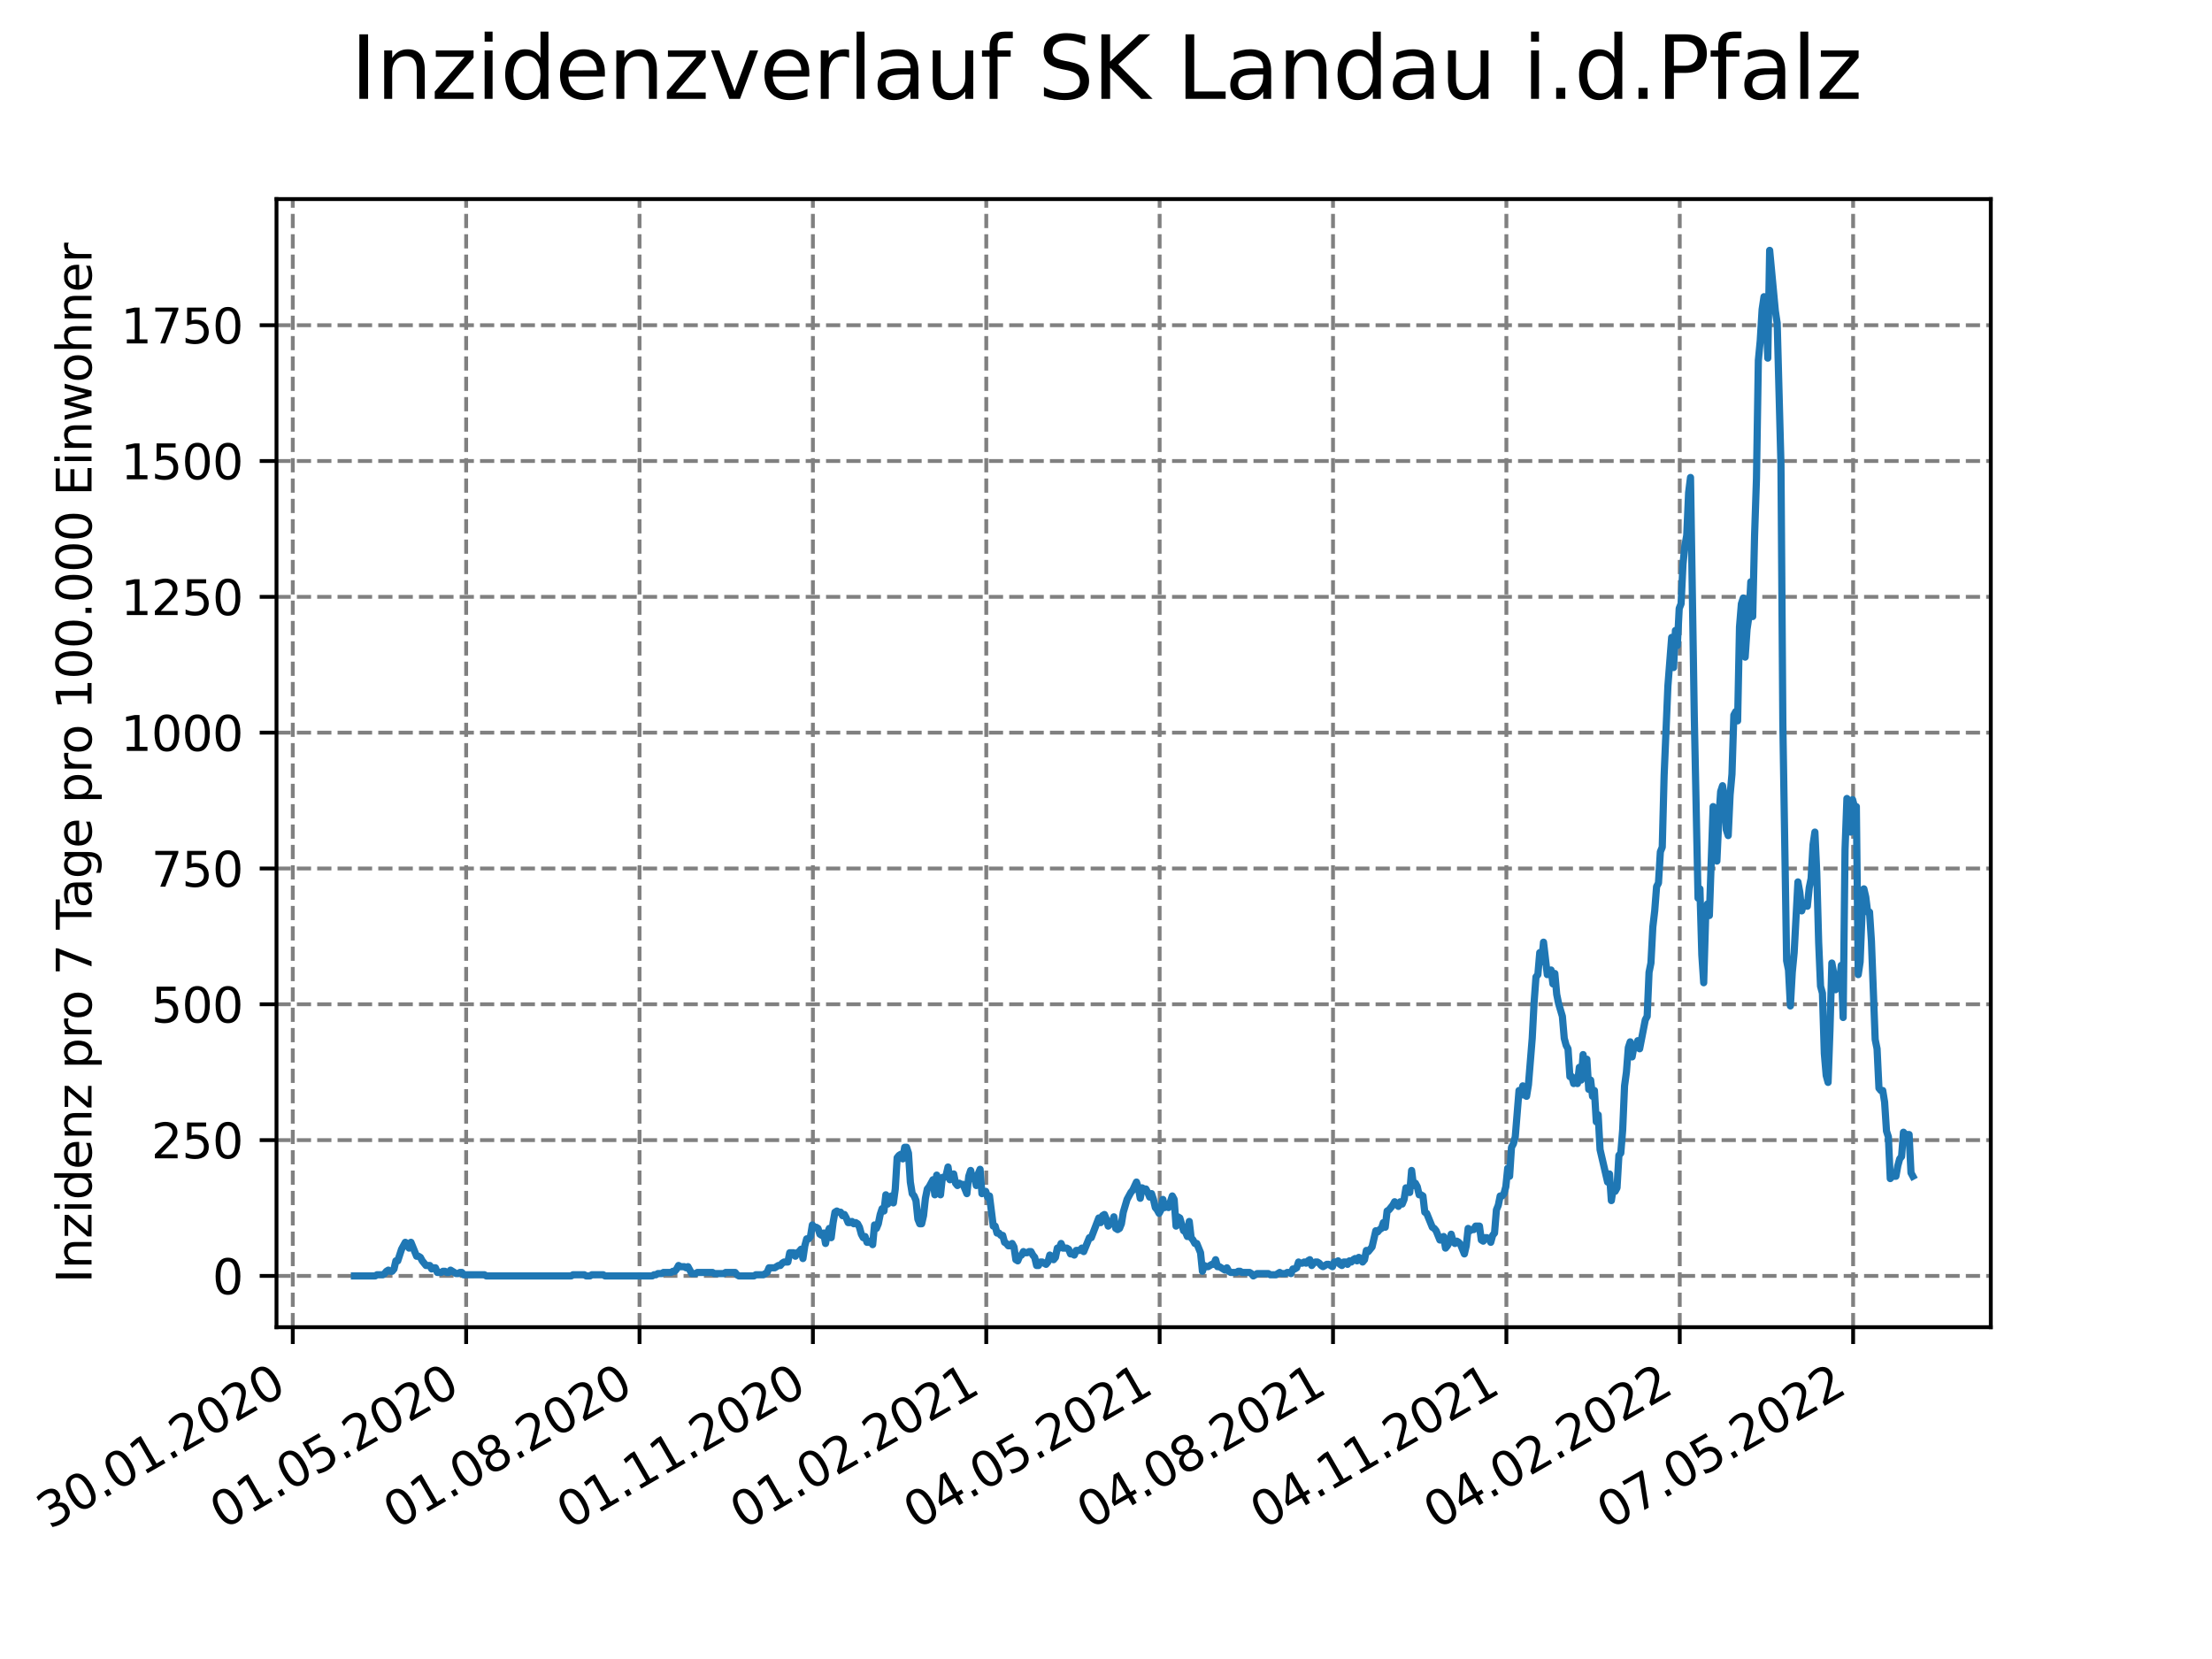<?xml version="1.0" encoding="utf-8" standalone="no"?>
<!DOCTYPE svg PUBLIC "-//W3C//DTD SVG 1.1//EN"
  "http://www.w3.org/Graphics/SVG/1.1/DTD/svg11.dtd">
<svg xmlns:xlink="http://www.w3.org/1999/xlink" width="460.8pt" height="345.6pt" viewBox="0 0 460.8 345.6" xmlns="http://www.w3.org/2000/svg" version="1.1">
 <defs>
  <style type="text/css">*{stroke-linejoin: round; stroke-linecap: butt}</style>
 </defs>
 <g id="figure_1">
  <g id="patch_1">
   <path d="M 0 345.6 
L 460.8 345.6 
L 460.8 0 
L 0 0 
z
" style="fill: #ffffff"/>
  </g>
  <g id="axes_1">
   <g id="patch_2">
    <path d="M 57.6 276.48 
L 414.72 276.48 
L 414.72 41.472 
L 57.6 41.472 
z
" style="fill: #ffffff"/>
   </g>
   <g id="matplotlib.axis_1">
    <g id="xtick_1">
     <g id="line2d_1">
      <path d="M 60.992 276.48 
L 60.992 41.472 
" clip-path="url(#p4e54e03747)" style="fill: none; stroke-dasharray: 2.96,1.28; stroke-dashoffset: 0; stroke: #808080; stroke-width: 0.8"/>
     </g>
     <g id="line2d_2">
      <defs>
       <path id="mf2a1ac967b" d="M 0 0 
L 0 3.5 
" style="stroke: #000000; stroke-width: 0.8"/>
      </defs>
      <g>
       <use xlink:href="#mf2a1ac967b" x="60.992" y="276.48" style="stroke: #000000; stroke-width: 0.8"/>
      </g>
     </g>
     <g id="text_1">
      <!-- 30.01.2020 -->
      <g transform="translate(10.367 318.689)rotate(-30)scale(0.1 -0.1)">
       <defs>
        <path id="DejaVuSans-33" d="M 2597 2516 
Q 3050 2419 3304 2112 
Q 3559 1806 3559 1356 
Q 3559 666 3084 287 
Q 2609 -91 1734 -91 
Q 1441 -91 1130 -33 
Q 819 25 488 141 
L 488 750 
Q 750 597 1062 519 
Q 1375 441 1716 441 
Q 2309 441 2620 675 
Q 2931 909 2931 1356 
Q 2931 1769 2642 2001 
Q 2353 2234 1838 2234 
L 1294 2234 
L 1294 2753 
L 1863 2753 
Q 2328 2753 2575 2939 
Q 2822 3125 2822 3475 
Q 2822 3834 2567 4026 
Q 2313 4219 1838 4219 
Q 1578 4219 1281 4162 
Q 984 4106 628 3988 
L 628 4550 
Q 988 4650 1302 4700 
Q 1616 4750 1894 4750 
Q 2613 4750 3031 4423 
Q 3450 4097 3450 3541 
Q 3450 3153 3228 2886 
Q 3006 2619 2597 2516 
z
" transform="scale(0.016)"/>
        <path id="DejaVuSans-30" d="M 2034 4250 
Q 1547 4250 1301 3770 
Q 1056 3291 1056 2328 
Q 1056 1369 1301 889 
Q 1547 409 2034 409 
Q 2525 409 2770 889 
Q 3016 1369 3016 2328 
Q 3016 3291 2770 3770 
Q 2525 4250 2034 4250 
z
M 2034 4750 
Q 2819 4750 3233 4129 
Q 3647 3509 3647 2328 
Q 3647 1150 3233 529 
Q 2819 -91 2034 -91 
Q 1250 -91 836 529 
Q 422 1150 422 2328 
Q 422 3509 836 4129 
Q 1250 4750 2034 4750 
z
" transform="scale(0.016)"/>
        <path id="DejaVuSans-2e" d="M 684 794 
L 1344 794 
L 1344 0 
L 684 0 
L 684 794 
z
" transform="scale(0.016)"/>
        <path id="DejaVuSans-31" d="M 794 531 
L 1825 531 
L 1825 4091 
L 703 3866 
L 703 4441 
L 1819 4666 
L 2450 4666 
L 2450 531 
L 3481 531 
L 3481 0 
L 794 0 
L 794 531 
z
" transform="scale(0.016)"/>
        <path id="DejaVuSans-32" d="M 1228 531 
L 3431 531 
L 3431 0 
L 469 0 
L 469 531 
Q 828 903 1448 1529 
Q 2069 2156 2228 2338 
Q 2531 2678 2651 2914 
Q 2772 3150 2772 3378 
Q 2772 3750 2511 3984 
Q 2250 4219 1831 4219 
Q 1534 4219 1204 4116 
Q 875 4013 500 3803 
L 500 4441 
Q 881 4594 1212 4672 
Q 1544 4750 1819 4750 
Q 2544 4750 2975 4387 
Q 3406 4025 3406 3419 
Q 3406 3131 3298 2873 
Q 3191 2616 2906 2266 
Q 2828 2175 2409 1742 
Q 1991 1309 1228 531 
z
" transform="scale(0.016)"/>
       </defs>
       <use xlink:href="#DejaVuSans-33"/>
       <use xlink:href="#DejaVuSans-30" x="63.623"/>
       <use xlink:href="#DejaVuSans-2e" x="127.246"/>
       <use xlink:href="#DejaVuSans-30" x="159.033"/>
       <use xlink:href="#DejaVuSans-31" x="222.656"/>
       <use xlink:href="#DejaVuSans-2e" x="286.279"/>
       <use xlink:href="#DejaVuSans-32" x="318.066"/>
       <use xlink:href="#DejaVuSans-30" x="381.689"/>
       <use xlink:href="#DejaVuSans-32" x="445.312"/>
       <use xlink:href="#DejaVuSans-30" x="508.936"/>
      </g>
     </g>
    </g>
    <g id="xtick_2">
     <g id="line2d_3">
      <path d="M 97.109 276.48 
L 97.109 41.472 
" clip-path="url(#p4e54e03747)" style="fill: none; stroke-dasharray: 2.96,1.28; stroke-dashoffset: 0; stroke: #808080; stroke-width: 0.8"/>
     </g>
     <g id="line2d_4">
      <g>
       <use xlink:href="#mf2a1ac967b" x="97.109" y="276.48" style="stroke: #000000; stroke-width: 0.8"/>
      </g>
     </g>
     <g id="text_2">
      <!-- 01.05.2020 -->
      <g transform="translate(46.484 318.689)rotate(-30)scale(0.1 -0.1)">
       <defs>
        <path id="DejaVuSans-35" d="M 691 4666 
L 3169 4666 
L 3169 4134 
L 1269 4134 
L 1269 2991 
Q 1406 3038 1543 3061 
Q 1681 3084 1819 3084 
Q 2600 3084 3056 2656 
Q 3513 2228 3513 1497 
Q 3513 744 3044 326 
Q 2575 -91 1722 -91 
Q 1428 -91 1123 -41 
Q 819 9 494 109 
L 494 744 
Q 775 591 1075 516 
Q 1375 441 1709 441 
Q 2250 441 2565 725 
Q 2881 1009 2881 1497 
Q 2881 1984 2565 2268 
Q 2250 2553 1709 2553 
Q 1456 2553 1204 2497 
Q 953 2441 691 2322 
L 691 4666 
z
" transform="scale(0.016)"/>
       </defs>
       <use xlink:href="#DejaVuSans-30"/>
       <use xlink:href="#DejaVuSans-31" x="63.623"/>
       <use xlink:href="#DejaVuSans-2e" x="127.246"/>
       <use xlink:href="#DejaVuSans-30" x="159.033"/>
       <use xlink:href="#DejaVuSans-35" x="222.656"/>
       <use xlink:href="#DejaVuSans-2e" x="286.279"/>
       <use xlink:href="#DejaVuSans-32" x="318.066"/>
       <use xlink:href="#DejaVuSans-30" x="381.689"/>
       <use xlink:href="#DejaVuSans-32" x="445.312"/>
       <use xlink:href="#DejaVuSans-30" x="508.936"/>
      </g>
     </g>
    </g>
    <g id="xtick_3">
     <g id="line2d_5">
      <path d="M 133.225 276.48 
L 133.225 41.472 
" clip-path="url(#p4e54e03747)" style="fill: none; stroke-dasharray: 2.96,1.28; stroke-dashoffset: 0; stroke: #808080; stroke-width: 0.8"/>
     </g>
     <g id="line2d_6">
      <g>
       <use xlink:href="#mf2a1ac967b" x="133.225" y="276.48" style="stroke: #000000; stroke-width: 0.8"/>
      </g>
     </g>
     <g id="text_3">
      <!-- 01.08.2020 -->
      <g transform="translate(82.6 318.689)rotate(-30)scale(0.1 -0.1)">
       <defs>
        <path id="DejaVuSans-38" d="M 2034 2216 
Q 1584 2216 1326 1975 
Q 1069 1734 1069 1313 
Q 1069 891 1326 650 
Q 1584 409 2034 409 
Q 2484 409 2743 651 
Q 3003 894 3003 1313 
Q 3003 1734 2745 1975 
Q 2488 2216 2034 2216 
z
M 1403 2484 
Q 997 2584 770 2862 
Q 544 3141 544 3541 
Q 544 4100 942 4425 
Q 1341 4750 2034 4750 
Q 2731 4750 3128 4425 
Q 3525 4100 3525 3541 
Q 3525 3141 3298 2862 
Q 3072 2584 2669 2484 
Q 3125 2378 3379 2068 
Q 3634 1759 3634 1313 
Q 3634 634 3220 271 
Q 2806 -91 2034 -91 
Q 1263 -91 848 271 
Q 434 634 434 1313 
Q 434 1759 690 2068 
Q 947 2378 1403 2484 
z
M 1172 3481 
Q 1172 3119 1398 2916 
Q 1625 2713 2034 2713 
Q 2441 2713 2670 2916 
Q 2900 3119 2900 3481 
Q 2900 3844 2670 4047 
Q 2441 4250 2034 4250 
Q 1625 4250 1398 4047 
Q 1172 3844 1172 3481 
z
" transform="scale(0.016)"/>
       </defs>
       <use xlink:href="#DejaVuSans-30"/>
       <use xlink:href="#DejaVuSans-31" x="63.623"/>
       <use xlink:href="#DejaVuSans-2e" x="127.246"/>
       <use xlink:href="#DejaVuSans-30" x="159.033"/>
       <use xlink:href="#DejaVuSans-38" x="222.656"/>
       <use xlink:href="#DejaVuSans-2e" x="286.279"/>
       <use xlink:href="#DejaVuSans-32" x="318.066"/>
       <use xlink:href="#DejaVuSans-30" x="381.689"/>
       <use xlink:href="#DejaVuSans-32" x="445.312"/>
       <use xlink:href="#DejaVuSans-30" x="508.936"/>
      </g>
     </g>
    </g>
    <g id="xtick_4">
     <g id="line2d_7">
      <path d="M 169.341 276.48 
L 169.341 41.472 
" clip-path="url(#p4e54e03747)" style="fill: none; stroke-dasharray: 2.96,1.28; stroke-dashoffset: 0; stroke: #808080; stroke-width: 0.8"/>
     </g>
     <g id="line2d_8">
      <g>
       <use xlink:href="#mf2a1ac967b" x="169.341" y="276.48" style="stroke: #000000; stroke-width: 0.8"/>
      </g>
     </g>
     <g id="text_4">
      <!-- 01.11.2020 -->
      <g transform="translate(118.716 318.689)rotate(-30)scale(0.1 -0.1)">
       <use xlink:href="#DejaVuSans-30"/>
       <use xlink:href="#DejaVuSans-31" x="63.623"/>
       <use xlink:href="#DejaVuSans-2e" x="127.246"/>
       <use xlink:href="#DejaVuSans-31" x="159.033"/>
       <use xlink:href="#DejaVuSans-31" x="222.656"/>
       <use xlink:href="#DejaVuSans-2e" x="286.279"/>
       <use xlink:href="#DejaVuSans-32" x="318.066"/>
       <use xlink:href="#DejaVuSans-30" x="381.689"/>
       <use xlink:href="#DejaVuSans-32" x="445.312"/>
       <use xlink:href="#DejaVuSans-30" x="508.936"/>
      </g>
     </g>
    </g>
    <g id="xtick_5">
     <g id="line2d_9">
      <path d="M 205.458 276.48 
L 205.458 41.472 
" clip-path="url(#p4e54e03747)" style="fill: none; stroke-dasharray: 2.96,1.28; stroke-dashoffset: 0; stroke: #808080; stroke-width: 0.8"/>
     </g>
     <g id="line2d_10">
      <g>
       <use xlink:href="#mf2a1ac967b" x="205.458" y="276.48" style="stroke: #000000; stroke-width: 0.8"/>
      </g>
     </g>
     <g id="text_5">
      <!-- 01.02.2021 -->
      <g transform="translate(154.833 318.689)rotate(-30)scale(0.1 -0.1)">
       <use xlink:href="#DejaVuSans-30"/>
       <use xlink:href="#DejaVuSans-31" x="63.623"/>
       <use xlink:href="#DejaVuSans-2e" x="127.246"/>
       <use xlink:href="#DejaVuSans-30" x="159.033"/>
       <use xlink:href="#DejaVuSans-32" x="222.656"/>
       <use xlink:href="#DejaVuSans-2e" x="286.279"/>
       <use xlink:href="#DejaVuSans-32" x="318.066"/>
       <use xlink:href="#DejaVuSans-30" x="381.689"/>
       <use xlink:href="#DejaVuSans-32" x="445.312"/>
       <use xlink:href="#DejaVuSans-31" x="508.936"/>
      </g>
     </g>
    </g>
    <g id="xtick_6">
     <g id="line2d_11">
      <path d="M 241.574 276.48 
L 241.574 41.472 
" clip-path="url(#p4e54e03747)" style="fill: none; stroke-dasharray: 2.96,1.28; stroke-dashoffset: 0; stroke: #808080; stroke-width: 0.8"/>
     </g>
     <g id="line2d_12">
      <g>
       <use xlink:href="#mf2a1ac967b" x="241.574" y="276.48" style="stroke: #000000; stroke-width: 0.8"/>
      </g>
     </g>
     <g id="text_6">
      <!-- 04.05.2021 -->
      <g transform="translate(190.949 318.689)rotate(-30)scale(0.1 -0.1)">
       <defs>
        <path id="DejaVuSans-34" d="M 2419 4116 
L 825 1625 
L 2419 1625 
L 2419 4116 
z
M 2253 4666 
L 3047 4666 
L 3047 1625 
L 3713 1625 
L 3713 1100 
L 3047 1100 
L 3047 0 
L 2419 0 
L 2419 1100 
L 313 1100 
L 313 1709 
L 2253 4666 
z
" transform="scale(0.016)"/>
       </defs>
       <use xlink:href="#DejaVuSans-30"/>
       <use xlink:href="#DejaVuSans-34" x="63.623"/>
       <use xlink:href="#DejaVuSans-2e" x="127.246"/>
       <use xlink:href="#DejaVuSans-30" x="159.033"/>
       <use xlink:href="#DejaVuSans-35" x="222.656"/>
       <use xlink:href="#DejaVuSans-2e" x="286.279"/>
       <use xlink:href="#DejaVuSans-32" x="318.066"/>
       <use xlink:href="#DejaVuSans-30" x="381.689"/>
       <use xlink:href="#DejaVuSans-32" x="445.312"/>
       <use xlink:href="#DejaVuSans-31" x="508.936"/>
      </g>
     </g>
    </g>
    <g id="xtick_7">
     <g id="line2d_13">
      <path d="M 277.691 276.48 
L 277.691 41.472 
" clip-path="url(#p4e54e03747)" style="fill: none; stroke-dasharray: 2.96,1.28; stroke-dashoffset: 0; stroke: #808080; stroke-width: 0.8"/>
     </g>
     <g id="line2d_14">
      <g>
       <use xlink:href="#mf2a1ac967b" x="277.691" y="276.48" style="stroke: #000000; stroke-width: 0.8"/>
      </g>
     </g>
     <g id="text_7">
      <!-- 04.08.2021 -->
      <g transform="translate(227.065 318.689)rotate(-30)scale(0.1 -0.1)">
       <use xlink:href="#DejaVuSans-30"/>
       <use xlink:href="#DejaVuSans-34" x="63.623"/>
       <use xlink:href="#DejaVuSans-2e" x="127.246"/>
       <use xlink:href="#DejaVuSans-30" x="159.033"/>
       <use xlink:href="#DejaVuSans-38" x="222.656"/>
       <use xlink:href="#DejaVuSans-2e" x="286.279"/>
       <use xlink:href="#DejaVuSans-32" x="318.066"/>
       <use xlink:href="#DejaVuSans-30" x="381.689"/>
       <use xlink:href="#DejaVuSans-32" x="445.312"/>
       <use xlink:href="#DejaVuSans-31" x="508.936"/>
      </g>
     </g>
    </g>
    <g id="xtick_8">
     <g id="line2d_15">
      <path d="M 313.807 276.48 
L 313.807 41.472 
" clip-path="url(#p4e54e03747)" style="fill: none; stroke-dasharray: 2.96,1.28; stroke-dashoffset: 0; stroke: #808080; stroke-width: 0.8"/>
     </g>
     <g id="line2d_16">
      <g>
       <use xlink:href="#mf2a1ac967b" x="313.807" y="276.48" style="stroke: #000000; stroke-width: 0.8"/>
      </g>
     </g>
     <g id="text_8">
      <!-- 04.11.2021 -->
      <g transform="translate(263.182 318.689)rotate(-30)scale(0.1 -0.1)">
       <use xlink:href="#DejaVuSans-30"/>
       <use xlink:href="#DejaVuSans-34" x="63.623"/>
       <use xlink:href="#DejaVuSans-2e" x="127.246"/>
       <use xlink:href="#DejaVuSans-31" x="159.033"/>
       <use xlink:href="#DejaVuSans-31" x="222.656"/>
       <use xlink:href="#DejaVuSans-2e" x="286.279"/>
       <use xlink:href="#DejaVuSans-32" x="318.066"/>
       <use xlink:href="#DejaVuSans-30" x="381.689"/>
       <use xlink:href="#DejaVuSans-32" x="445.312"/>
       <use xlink:href="#DejaVuSans-31" x="508.936"/>
      </g>
     </g>
    </g>
    <g id="xtick_9">
     <g id="line2d_17">
      <path d="M 349.923 276.48 
L 349.923 41.472 
" clip-path="url(#p4e54e03747)" style="fill: none; stroke-dasharray: 2.96,1.28; stroke-dashoffset: 0; stroke: #808080; stroke-width: 0.8"/>
     </g>
     <g id="line2d_18">
      <g>
       <use xlink:href="#mf2a1ac967b" x="349.923" y="276.48" style="stroke: #000000; stroke-width: 0.8"/>
      </g>
     </g>
     <g id="text_9">
      <!-- 04.02.2022 -->
      <g transform="translate(299.298 318.689)rotate(-30)scale(0.1 -0.1)">
       <use xlink:href="#DejaVuSans-30"/>
       <use xlink:href="#DejaVuSans-34" x="63.623"/>
       <use xlink:href="#DejaVuSans-2e" x="127.246"/>
       <use xlink:href="#DejaVuSans-30" x="159.033"/>
       <use xlink:href="#DejaVuSans-32" x="222.656"/>
       <use xlink:href="#DejaVuSans-2e" x="286.279"/>
       <use xlink:href="#DejaVuSans-32" x="318.066"/>
       <use xlink:href="#DejaVuSans-30" x="381.689"/>
       <use xlink:href="#DejaVuSans-32" x="445.312"/>
       <use xlink:href="#DejaVuSans-32" x="508.936"/>
      </g>
     </g>
    </g>
    <g id="xtick_10">
     <g id="line2d_19">
      <path d="M 386.04 276.48 
L 386.04 41.472 
" clip-path="url(#p4e54e03747)" style="fill: none; stroke-dasharray: 2.96,1.28; stroke-dashoffset: 0; stroke: #808080; stroke-width: 0.8"/>
     </g>
     <g id="line2d_20">
      <g>
       <use xlink:href="#mf2a1ac967b" x="386.04" y="276.48" style="stroke: #000000; stroke-width: 0.8"/>
      </g>
     </g>
     <g id="text_10">
      <!-- 07.05.2022 -->
      <g transform="translate(335.414 318.689)rotate(-30)scale(0.1 -0.1)">
       <defs>
        <path id="DejaVuSans-37" d="M 525 4666 
L 3525 4666 
L 3525 4397 
L 1831 0 
L 1172 0 
L 2766 4134 
L 525 4134 
L 525 4666 
z
" transform="scale(0.016)"/>
       </defs>
       <use xlink:href="#DejaVuSans-30"/>
       <use xlink:href="#DejaVuSans-37" x="63.623"/>
       <use xlink:href="#DejaVuSans-2e" x="127.246"/>
       <use xlink:href="#DejaVuSans-30" x="159.033"/>
       <use xlink:href="#DejaVuSans-35" x="222.656"/>
       <use xlink:href="#DejaVuSans-2e" x="286.279"/>
       <use xlink:href="#DejaVuSans-32" x="318.066"/>
       <use xlink:href="#DejaVuSans-30" x="381.689"/>
       <use xlink:href="#DejaVuSans-32" x="445.312"/>
       <use xlink:href="#DejaVuSans-32" x="508.936"/>
      </g>
     </g>
    </g>
   </g>
   <g id="matplotlib.axis_2">
    <g id="ytick_1">
     <g id="line2d_21">
      <path d="M 57.6 265.798 
L 414.72 265.798 
" clip-path="url(#p4e54e03747)" style="fill: none; stroke-dasharray: 2.96,1.28; stroke-dashoffset: 0; stroke: #808080; stroke-width: 0.8"/>
     </g>
     <g id="line2d_22">
      <defs>
       <path id="mca83f384dc" d="M 0 0 
L -3.5 0 
" style="stroke: #000000; stroke-width: 0.8"/>
      </defs>
      <g>
       <use xlink:href="#mca83f384dc" x="57.6" y="265.798" style="stroke: #000000; stroke-width: 0.8"/>
      </g>
     </g>
     <g id="text_11">
      <!-- 0 -->
      <g transform="translate(44.237 269.597)scale(0.1 -0.1)">
       <use xlink:href="#DejaVuSans-30"/>
      </g>
     </g>
    </g>
    <g id="ytick_2">
     <g id="line2d_23">
      <path d="M 57.6 237.505 
L 414.72 237.505 
" clip-path="url(#p4e54e03747)" style="fill: none; stroke-dasharray: 2.96,1.28; stroke-dashoffset: 0; stroke: #808080; stroke-width: 0.8"/>
     </g>
     <g id="line2d_24">
      <g>
       <use xlink:href="#mca83f384dc" x="57.6" y="237.505" style="stroke: #000000; stroke-width: 0.8"/>
      </g>
     </g>
     <g id="text_12">
      <!-- 250 -->
      <g transform="translate(31.512 241.304)scale(0.1 -0.1)">
       <use xlink:href="#DejaVuSans-32"/>
       <use xlink:href="#DejaVuSans-35" x="63.623"/>
       <use xlink:href="#DejaVuSans-30" x="127.246"/>
      </g>
     </g>
    </g>
    <g id="ytick_3">
     <g id="line2d_25">
      <path d="M 57.6 209.211 
L 414.72 209.211 
" clip-path="url(#p4e54e03747)" style="fill: none; stroke-dasharray: 2.96,1.28; stroke-dashoffset: 0; stroke: #808080; stroke-width: 0.8"/>
     </g>
     <g id="line2d_26">
      <g>
       <use xlink:href="#mca83f384dc" x="57.6" y="209.211" style="stroke: #000000; stroke-width: 0.8"/>
      </g>
     </g>
     <g id="text_13">
      <!-- 500 -->
      <g transform="translate(31.512 213.01)scale(0.1 -0.1)">
       <use xlink:href="#DejaVuSans-35"/>
       <use xlink:href="#DejaVuSans-30" x="63.623"/>
       <use xlink:href="#DejaVuSans-30" x="127.246"/>
      </g>
     </g>
    </g>
    <g id="ytick_4">
     <g id="line2d_27">
      <path d="M 57.6 180.918 
L 414.72 180.918 
" clip-path="url(#p4e54e03747)" style="fill: none; stroke-dasharray: 2.96,1.28; stroke-dashoffset: 0; stroke: #808080; stroke-width: 0.8"/>
     </g>
     <g id="line2d_28">
      <g>
       <use xlink:href="#mca83f384dc" x="57.6" y="180.918" style="stroke: #000000; stroke-width: 0.8"/>
      </g>
     </g>
     <g id="text_14">
      <!-- 750 -->
      <g transform="translate(31.512 184.717)scale(0.1 -0.1)">
       <use xlink:href="#DejaVuSans-37"/>
       <use xlink:href="#DejaVuSans-35" x="63.623"/>
       <use xlink:href="#DejaVuSans-30" x="127.246"/>
      </g>
     </g>
    </g>
    <g id="ytick_5">
     <g id="line2d_29">
      <path d="M 57.6 152.625 
L 414.72 152.625 
" clip-path="url(#p4e54e03747)" style="fill: none; stroke-dasharray: 2.96,1.28; stroke-dashoffset: 0; stroke: #808080; stroke-width: 0.8"/>
     </g>
     <g id="line2d_30">
      <g>
       <use xlink:href="#mca83f384dc" x="57.6" y="152.625" style="stroke: #000000; stroke-width: 0.8"/>
      </g>
     </g>
     <g id="text_15">
      <!-- 1000 -->
      <g transform="translate(25.15 156.424)scale(0.1 -0.1)">
       <use xlink:href="#DejaVuSans-31"/>
       <use xlink:href="#DejaVuSans-30" x="63.623"/>
       <use xlink:href="#DejaVuSans-30" x="127.246"/>
       <use xlink:href="#DejaVuSans-30" x="190.869"/>
      </g>
     </g>
    </g>
    <g id="ytick_6">
     <g id="line2d_31">
      <path d="M 57.6 124.331 
L 414.72 124.331 
" clip-path="url(#p4e54e03747)" style="fill: none; stroke-dasharray: 2.96,1.28; stroke-dashoffset: 0; stroke: #808080; stroke-width: 0.8"/>
     </g>
     <g id="line2d_32">
      <g>
       <use xlink:href="#mca83f384dc" x="57.6" y="124.331" style="stroke: #000000; stroke-width: 0.8"/>
      </g>
     </g>
     <g id="text_16">
      <!-- 1250 -->
      <g transform="translate(25.15 128.131)scale(0.1 -0.1)">
       <use xlink:href="#DejaVuSans-31"/>
       <use xlink:href="#DejaVuSans-32" x="63.623"/>
       <use xlink:href="#DejaVuSans-35" x="127.246"/>
       <use xlink:href="#DejaVuSans-30" x="190.869"/>
      </g>
     </g>
    </g>
    <g id="ytick_7">
     <g id="line2d_33">
      <path d="M 57.6 96.038 
L 414.72 96.038 
" clip-path="url(#p4e54e03747)" style="fill: none; stroke-dasharray: 2.96,1.28; stroke-dashoffset: 0; stroke: #808080; stroke-width: 0.8"/>
     </g>
     <g id="line2d_34">
      <g>
       <use xlink:href="#mca83f384dc" x="57.6" y="96.038" style="stroke: #000000; stroke-width: 0.8"/>
      </g>
     </g>
     <g id="text_17">
      <!-- 1500 -->
      <g transform="translate(25.15 99.837)scale(0.1 -0.1)">
       <use xlink:href="#DejaVuSans-31"/>
       <use xlink:href="#DejaVuSans-35" x="63.623"/>
       <use xlink:href="#DejaVuSans-30" x="127.246"/>
       <use xlink:href="#DejaVuSans-30" x="190.869"/>
      </g>
     </g>
    </g>
    <g id="ytick_8">
     <g id="line2d_35">
      <path d="M 57.6 67.745 
L 414.72 67.745 
" clip-path="url(#p4e54e03747)" style="fill: none; stroke-dasharray: 2.96,1.28; stroke-dashoffset: 0; stroke: #808080; stroke-width: 0.8"/>
     </g>
     <g id="line2d_36">
      <g>
       <use xlink:href="#mca83f384dc" x="57.6" y="67.745" style="stroke: #000000; stroke-width: 0.8"/>
      </g>
     </g>
     <g id="text_18">
      <!-- 1750 -->
      <g transform="translate(25.15 71.544)scale(0.1 -0.1)">
       <use xlink:href="#DejaVuSans-31"/>
       <use xlink:href="#DejaVuSans-37" x="63.623"/>
       <use xlink:href="#DejaVuSans-35" x="127.246"/>
       <use xlink:href="#DejaVuSans-30" x="190.869"/>
      </g>
     </g>
    </g>
    <g id="text_19">
     <!-- Inzidenz pro 7 Tage pro 100.000 Einwohner -->
     <g transform="translate(19.07 267.301)rotate(-90)scale(0.1 -0.1)">
      <defs>
       <path id="DejaVuSans-49" d="M 628 4666 
L 1259 4666 
L 1259 0 
L 628 0 
L 628 4666 
z
" transform="scale(0.016)"/>
       <path id="DejaVuSans-6e" d="M 3513 2113 
L 3513 0 
L 2938 0 
L 2938 2094 
Q 2938 2591 2744 2837 
Q 2550 3084 2163 3084 
Q 1697 3084 1428 2787 
Q 1159 2491 1159 1978 
L 1159 0 
L 581 0 
L 581 3500 
L 1159 3500 
L 1159 2956 
Q 1366 3272 1645 3428 
Q 1925 3584 2291 3584 
Q 2894 3584 3203 3211 
Q 3513 2838 3513 2113 
z
" transform="scale(0.016)"/>
       <path id="DejaVuSans-7a" d="M 353 3500 
L 3084 3500 
L 3084 2975 
L 922 459 
L 3084 459 
L 3084 0 
L 275 0 
L 275 525 
L 2438 3041 
L 353 3041 
L 353 3500 
z
" transform="scale(0.016)"/>
       <path id="DejaVuSans-69" d="M 603 3500 
L 1178 3500 
L 1178 0 
L 603 0 
L 603 3500 
z
M 603 4863 
L 1178 4863 
L 1178 4134 
L 603 4134 
L 603 4863 
z
" transform="scale(0.016)"/>
       <path id="DejaVuSans-64" d="M 2906 2969 
L 2906 4863 
L 3481 4863 
L 3481 0 
L 2906 0 
L 2906 525 
Q 2725 213 2448 61 
Q 2172 -91 1784 -91 
Q 1150 -91 751 415 
Q 353 922 353 1747 
Q 353 2572 751 3078 
Q 1150 3584 1784 3584 
Q 2172 3584 2448 3432 
Q 2725 3281 2906 2969 
z
M 947 1747 
Q 947 1113 1208 752 
Q 1469 391 1925 391 
Q 2381 391 2643 752 
Q 2906 1113 2906 1747 
Q 2906 2381 2643 2742 
Q 2381 3103 1925 3103 
Q 1469 3103 1208 2742 
Q 947 2381 947 1747 
z
" transform="scale(0.016)"/>
       <path id="DejaVuSans-65" d="M 3597 1894 
L 3597 1613 
L 953 1613 
Q 991 1019 1311 708 
Q 1631 397 2203 397 
Q 2534 397 2845 478 
Q 3156 559 3463 722 
L 3463 178 
Q 3153 47 2828 -22 
Q 2503 -91 2169 -91 
Q 1331 -91 842 396 
Q 353 884 353 1716 
Q 353 2575 817 3079 
Q 1281 3584 2069 3584 
Q 2775 3584 3186 3129 
Q 3597 2675 3597 1894 
z
M 3022 2063 
Q 3016 2534 2758 2815 
Q 2500 3097 2075 3097 
Q 1594 3097 1305 2825 
Q 1016 2553 972 2059 
L 3022 2063 
z
" transform="scale(0.016)"/>
       <path id="DejaVuSans-20" transform="scale(0.016)"/>
       <path id="DejaVuSans-70" d="M 1159 525 
L 1159 -1331 
L 581 -1331 
L 581 3500 
L 1159 3500 
L 1159 2969 
Q 1341 3281 1617 3432 
Q 1894 3584 2278 3584 
Q 2916 3584 3314 3078 
Q 3713 2572 3713 1747 
Q 3713 922 3314 415 
Q 2916 -91 2278 -91 
Q 1894 -91 1617 61 
Q 1341 213 1159 525 
z
M 3116 1747 
Q 3116 2381 2855 2742 
Q 2594 3103 2138 3103 
Q 1681 3103 1420 2742 
Q 1159 2381 1159 1747 
Q 1159 1113 1420 752 
Q 1681 391 2138 391 
Q 2594 391 2855 752 
Q 3116 1113 3116 1747 
z
" transform="scale(0.016)"/>
       <path id="DejaVuSans-72" d="M 2631 2963 
Q 2534 3019 2420 3045 
Q 2306 3072 2169 3072 
Q 1681 3072 1420 2755 
Q 1159 2438 1159 1844 
L 1159 0 
L 581 0 
L 581 3500 
L 1159 3500 
L 1159 2956 
Q 1341 3275 1631 3429 
Q 1922 3584 2338 3584 
Q 2397 3584 2469 3576 
Q 2541 3569 2628 3553 
L 2631 2963 
z
" transform="scale(0.016)"/>
       <path id="DejaVuSans-6f" d="M 1959 3097 
Q 1497 3097 1228 2736 
Q 959 2375 959 1747 
Q 959 1119 1226 758 
Q 1494 397 1959 397 
Q 2419 397 2687 759 
Q 2956 1122 2956 1747 
Q 2956 2369 2687 2733 
Q 2419 3097 1959 3097 
z
M 1959 3584 
Q 2709 3584 3137 3096 
Q 3566 2609 3566 1747 
Q 3566 888 3137 398 
Q 2709 -91 1959 -91 
Q 1206 -91 779 398 
Q 353 888 353 1747 
Q 353 2609 779 3096 
Q 1206 3584 1959 3584 
z
" transform="scale(0.016)"/>
       <path id="DejaVuSans-54" d="M -19 4666 
L 3928 4666 
L 3928 4134 
L 2272 4134 
L 2272 0 
L 1638 0 
L 1638 4134 
L -19 4134 
L -19 4666 
z
" transform="scale(0.016)"/>
       <path id="DejaVuSans-61" d="M 2194 1759 
Q 1497 1759 1228 1600 
Q 959 1441 959 1056 
Q 959 750 1161 570 
Q 1363 391 1709 391 
Q 2188 391 2477 730 
Q 2766 1069 2766 1631 
L 2766 1759 
L 2194 1759 
z
M 3341 1997 
L 3341 0 
L 2766 0 
L 2766 531 
Q 2569 213 2275 61 
Q 1981 -91 1556 -91 
Q 1019 -91 701 211 
Q 384 513 384 1019 
Q 384 1609 779 1909 
Q 1175 2209 1959 2209 
L 2766 2209 
L 2766 2266 
Q 2766 2663 2505 2880 
Q 2244 3097 1772 3097 
Q 1472 3097 1187 3025 
Q 903 2953 641 2809 
L 641 3341 
Q 956 3463 1253 3523 
Q 1550 3584 1831 3584 
Q 2591 3584 2966 3190 
Q 3341 2797 3341 1997 
z
" transform="scale(0.016)"/>
       <path id="DejaVuSans-67" d="M 2906 1791 
Q 2906 2416 2648 2759 
Q 2391 3103 1925 3103 
Q 1463 3103 1205 2759 
Q 947 2416 947 1791 
Q 947 1169 1205 825 
Q 1463 481 1925 481 
Q 2391 481 2648 825 
Q 2906 1169 2906 1791 
z
M 3481 434 
Q 3481 -459 3084 -895 
Q 2688 -1331 1869 -1331 
Q 1566 -1331 1297 -1286 
Q 1028 -1241 775 -1147 
L 775 -588 
Q 1028 -725 1275 -790 
Q 1522 -856 1778 -856 
Q 2344 -856 2625 -561 
Q 2906 -266 2906 331 
L 2906 616 
Q 2728 306 2450 153 
Q 2172 0 1784 0 
Q 1141 0 747 490 
Q 353 981 353 1791 
Q 353 2603 747 3093 
Q 1141 3584 1784 3584 
Q 2172 3584 2450 3431 
Q 2728 3278 2906 2969 
L 2906 3500 
L 3481 3500 
L 3481 434 
z
" transform="scale(0.016)"/>
       <path id="DejaVuSans-45" d="M 628 4666 
L 3578 4666 
L 3578 4134 
L 1259 4134 
L 1259 2753 
L 3481 2753 
L 3481 2222 
L 1259 2222 
L 1259 531 
L 3634 531 
L 3634 0 
L 628 0 
L 628 4666 
z
" transform="scale(0.016)"/>
       <path id="DejaVuSans-77" d="M 269 3500 
L 844 3500 
L 1563 769 
L 2278 3500 
L 2956 3500 
L 3675 769 
L 4391 3500 
L 4966 3500 
L 4050 0 
L 3372 0 
L 2619 2869 
L 1863 0 
L 1184 0 
L 269 3500 
z
" transform="scale(0.016)"/>
       <path id="DejaVuSans-68" d="M 3513 2113 
L 3513 0 
L 2938 0 
L 2938 2094 
Q 2938 2591 2744 2837 
Q 2550 3084 2163 3084 
Q 1697 3084 1428 2787 
Q 1159 2491 1159 1978 
L 1159 0 
L 581 0 
L 581 4863 
L 1159 4863 
L 1159 2956 
Q 1366 3272 1645 3428 
Q 1925 3584 2291 3584 
Q 2894 3584 3203 3211 
Q 3513 2838 3513 2113 
z
" transform="scale(0.016)"/>
      </defs>
      <use xlink:href="#DejaVuSans-49"/>
      <use xlink:href="#DejaVuSans-6e" x="29.492"/>
      <use xlink:href="#DejaVuSans-7a" x="92.871"/>
      <use xlink:href="#DejaVuSans-69" x="145.361"/>
      <use xlink:href="#DejaVuSans-64" x="173.145"/>
      <use xlink:href="#DejaVuSans-65" x="236.621"/>
      <use xlink:href="#DejaVuSans-6e" x="298.145"/>
      <use xlink:href="#DejaVuSans-7a" x="361.523"/>
      <use xlink:href="#DejaVuSans-20" x="414.014"/>
      <use xlink:href="#DejaVuSans-70" x="445.801"/>
      <use xlink:href="#DejaVuSans-72" x="509.277"/>
      <use xlink:href="#DejaVuSans-6f" x="548.141"/>
      <use xlink:href="#DejaVuSans-20" x="609.322"/>
      <use xlink:href="#DejaVuSans-37" x="641.109"/>
      <use xlink:href="#DejaVuSans-20" x="704.732"/>
      <use xlink:href="#DejaVuSans-54" x="736.52"/>
      <use xlink:href="#DejaVuSans-61" x="781.104"/>
      <use xlink:href="#DejaVuSans-67" x="842.383"/>
      <use xlink:href="#DejaVuSans-65" x="905.859"/>
      <use xlink:href="#DejaVuSans-20" x="967.383"/>
      <use xlink:href="#DejaVuSans-70" x="999.17"/>
      <use xlink:href="#DejaVuSans-72" x="1062.646"/>
      <use xlink:href="#DejaVuSans-6f" x="1101.51"/>
      <use xlink:href="#DejaVuSans-20" x="1162.691"/>
      <use xlink:href="#DejaVuSans-31" x="1194.479"/>
      <use xlink:href="#DejaVuSans-30" x="1258.102"/>
      <use xlink:href="#DejaVuSans-30" x="1321.725"/>
      <use xlink:href="#DejaVuSans-2e" x="1385.348"/>
      <use xlink:href="#DejaVuSans-30" x="1417.135"/>
      <use xlink:href="#DejaVuSans-30" x="1480.758"/>
      <use xlink:href="#DejaVuSans-30" x="1544.381"/>
      <use xlink:href="#DejaVuSans-20" x="1608.004"/>
      <use xlink:href="#DejaVuSans-45" x="1639.791"/>
      <use xlink:href="#DejaVuSans-69" x="1702.975"/>
      <use xlink:href="#DejaVuSans-6e" x="1730.758"/>
      <use xlink:href="#DejaVuSans-77" x="1794.137"/>
      <use xlink:href="#DejaVuSans-6f" x="1875.924"/>
      <use xlink:href="#DejaVuSans-68" x="1937.105"/>
      <use xlink:href="#DejaVuSans-6e" x="2000.484"/>
      <use xlink:href="#DejaVuSans-65" x="2063.863"/>
      <use xlink:href="#DejaVuSans-72" x="2125.387"/>
     </g>
    </g>
   </g>
   <g id="line2d_37">
    <path d="M 73.833 265.798 
L 78.151 265.798 
L 78.544 265.556 
L 79.721 265.556 
L 80.114 265.315 
L 80.506 264.832 
L 80.899 264.591 
L 81.292 264.832 
L 81.684 264.832 
L 82.077 264.349 
L 82.469 262.66 
L 82.862 262.66 
L 83.647 260.245 
L 84.432 258.797 
L 84.825 259.038 
L 85.217 260.004 
L 85.61 258.797 
L 86.788 261.694 
L 87.18 261.694 
L 87.573 261.935 
L 87.965 262.66 
L 88.75 263.625 
L 89.535 263.625 
L 89.928 264.349 
L 90.321 264.108 
L 90.713 264.108 
L 91.106 265.074 
L 91.891 265.074 
L 92.283 264.832 
L 92.676 264.832 
L 93.069 265.074 
L 93.461 265.074 
L 93.854 264.591 
L 95.031 265.315 
L 95.424 265.315 
L 95.817 265.074 
L 96.209 265.074 
L 96.602 265.556 
L 100.92 265.556 
L 101.313 265.798 
L 118.978 265.798 
L 119.371 265.556 
L 121.726 265.556 
L 122.119 265.798 
L 122.904 265.798 
L 123.296 265.556 
L 125.652 265.556 
L 126.044 265.798 
L 135.859 265.798 
L 136.251 265.556 
L 136.644 265.556 
L 137.036 265.315 
L 137.821 265.315 
L 138.214 265.074 
L 139.784 265.074 
L 140.177 264.832 
L 140.569 264.832 
L 140.962 264.349 
L 141.355 263.625 
L 141.747 263.867 
L 142.532 263.867 
L 142.925 264.108 
L 143.317 263.867 
L 144.103 265.315 
L 144.888 265.315 
L 145.28 265.074 
L 148.421 265.074 
L 148.813 265.315 
L 150.776 265.315 
L 151.169 265.074 
L 153.132 265.074 
L 153.524 265.556 
L 153.917 265.798 
L 157.057 265.798 
L 157.45 265.556 
L 159.02 265.556 
L 159.805 265.074 
L 160.198 264.108 
L 161.376 264.108 
L 162.161 263.625 
L 162.553 263.625 
L 162.946 263.142 
L 163.338 262.901 
L 164.124 262.901 
L 164.516 260.97 
L 165.301 260.97 
L 165.694 261.694 
L 166.086 260.97 
L 166.479 260.728 
L 166.872 260.245 
L 167.264 262.177 
L 167.657 259.521 
L 168.049 258.073 
L 168.442 258.073 
L 168.834 257.59 
L 169.227 255.176 
L 169.62 255.659 
L 170.012 255.659 
L 170.405 255.9 
L 170.797 257.107 
L 171.19 257.349 
L 171.582 256.866 
L 171.975 259.038 
L 172.368 256.866 
L 172.76 255.9 
L 173.153 257.831 
L 173.545 254.693 
L 173.938 252.521 
L 174.33 252.279 
L 174.723 252.521 
L 175.116 252.521 
L 175.508 253.245 
L 175.901 253.003 
L 176.293 253.728 
L 176.686 254.693 
L 177.078 254.693 
L 177.471 254.452 
L 177.864 254.935 
L 178.256 254.693 
L 178.649 254.935 
L 179.041 255.659 
L 179.434 257.107 
L 179.826 257.831 
L 180.219 257.59 
L 180.611 258.797 
L 181.004 258.797 
L 181.397 258.556 
L 181.789 259.28 
L 182.182 255.176 
L 182.574 255.9 
L 182.967 254.935 
L 183.359 253.003 
L 183.752 251.796 
L 184.145 252.279 
L 184.537 248.899 
L 184.93 250.831 
L 185.322 249.382 
L 185.715 249.141 
L 186.107 250.589 
L 186.5 247.692 
L 186.893 241.174 
L 187.285 240.692 
L 187.678 240.45 
L 188.07 241.416 
L 188.463 239.002 
L 188.855 239.002 
L 189.248 240.209 
L 189.641 246.244 
L 190.033 248.658 
L 190.426 249.141 
L 190.818 250.106 
L 191.211 253.969 
L 191.603 254.935 
L 191.996 254.935 
L 192.389 253.245 
L 192.781 249.624 
L 193.174 247.692 
L 193.566 247.21 
L 194.351 245.761 
L 194.744 248.899 
L 195.137 244.796 
L 195.529 247.934 
L 195.922 248.899 
L 196.314 245.278 
L 196.707 245.278 
L 197.099 244.796 
L 197.492 243.106 
L 197.885 245.761 
L 198.277 245.037 
L 198.67 244.554 
L 199.062 246.485 
L 199.455 246.968 
L 199.847 246.485 
L 200.24 246.727 
L 200.633 246.727 
L 201.418 248.658 
L 201.81 245.037 
L 202.203 243.83 
L 202.595 245.52 
L 202.988 245.037 
L 203.38 246.968 
L 203.773 244.554 
L 204.166 243.589 
L 204.558 248.658 
L 204.951 248.175 
L 205.343 248.175 
L 205.736 249.382 
L 206.128 249.141 
L 206.914 255.417 
L 207.306 255.417 
L 207.699 256.866 
L 208.091 256.866 
L 208.484 257.349 
L 208.876 257.349 
L 209.269 258.797 
L 209.662 259.038 
L 210.054 259.521 
L 210.447 259.521 
L 210.839 259.038 
L 211.232 259.763 
L 211.624 262.418 
L 212.017 262.66 
L 212.41 261.694 
L 212.802 261.453 
L 213.195 260.728 
L 213.587 260.97 
L 213.98 260.97 
L 214.372 260.728 
L 214.765 260.728 
L 215.158 261.453 
L 215.55 261.935 
L 215.943 263.625 
L 216.335 263.625 
L 216.728 262.901 
L 217.12 262.901 
L 217.906 263.384 
L 218.298 262.901 
L 218.691 261.453 
L 219.083 261.694 
L 219.476 262.418 
L 219.868 261.935 
L 220.261 260.004 
L 220.654 260.004 
L 221.046 259.038 
L 221.439 260.004 
L 222.224 260.004 
L 222.616 260.245 
L 223.009 261.211 
L 223.402 261.211 
L 223.794 261.453 
L 224.187 260.487 
L 224.972 260.487 
L 225.364 260.004 
L 225.757 260.728 
L 226.935 257.831 
L 227.327 257.831 
L 228.897 253.728 
L 229.29 254.693 
L 229.683 253.245 
L 230.075 253.003 
L 230.468 253.969 
L 230.86 255.417 
L 231.253 254.935 
L 231.645 254.935 
L 232.038 253.486 
L 232.431 255.9 
L 232.823 256.142 
L 233.216 255.9 
L 233.608 254.935 
L 234.001 252.521 
L 234.786 249.865 
L 235.571 248.417 
L 235.964 247.934 
L 236.749 246.244 
L 237.141 247.451 
L 237.534 249.624 
L 237.927 247.451 
L 238.319 247.692 
L 238.712 247.692 
L 239.104 248.417 
L 239.497 249.382 
L 239.889 248.658 
L 240.282 249.865 
L 240.675 251.555 
L 241.067 252.038 
L 241.46 252.762 
L 241.852 252.038 
L 242.245 249.865 
L 242.637 251.555 
L 243.03 251.314 
L 243.423 251.555 
L 244.208 249.141 
L 244.6 249.865 
L 244.993 255.417 
L 245.385 253.486 
L 245.778 253.728 
L 246.563 256.383 
L 246.956 256.624 
L 247.348 257.59 
L 247.741 254.452 
L 248.133 257.831 
L 248.526 258.314 
L 248.918 259.038 
L 249.311 259.038 
L 250.096 260.97 
L 250.489 264.832 
L 250.881 263.625 
L 251.274 263.867 
L 251.666 263.867 
L 252.452 263.384 
L 252.844 263.384 
L 253.237 262.418 
L 253.629 263.867 
L 254.022 263.867 
L 255.2 264.591 
L 255.592 264.108 
L 255.985 264.832 
L 256.377 265.074 
L 257.555 265.074 
L 257.948 264.832 
L 258.34 264.832 
L 258.733 265.074 
L 260.303 265.074 
L 260.696 265.315 
L 261.088 265.798 
L 261.873 265.315 
L 264.229 265.315 
L 264.621 265.556 
L 265.799 265.556 
L 266.584 265.074 
L 266.977 265.315 
L 267.762 265.315 
L 268.154 265.074 
L 268.547 265.074 
L 268.94 265.315 
L 269.332 264.349 
L 269.725 264.349 
L 270.117 264.108 
L 270.51 262.901 
L 270.902 263.142 
L 271.295 263.142 
L 271.687 262.901 
L 272.08 263.142 
L 272.473 262.66 
L 272.865 262.418 
L 273.258 263.625 
L 273.65 263.142 
L 274.043 262.901 
L 274.435 262.901 
L 274.828 263.142 
L 275.221 263.625 
L 275.613 263.867 
L 276.398 263.384 
L 276.791 263.384 
L 277.576 263.867 
L 277.969 262.901 
L 278.361 262.901 
L 278.754 262.66 
L 279.146 263.384 
L 279.539 263.625 
L 279.931 262.901 
L 280.324 262.901 
L 280.717 263.384 
L 281.109 262.66 
L 281.502 262.901 
L 281.894 262.418 
L 282.287 262.177 
L 282.679 262.66 
L 283.072 261.935 
L 283.465 262.177 
L 283.857 262.901 
L 284.25 262.418 
L 284.642 260.487 
L 285.035 260.728 
L 285.82 259.763 
L 286.605 256.383 
L 286.998 256.624 
L 287.39 256.142 
L 287.783 255.9 
L 288.175 254.693 
L 288.568 255.659 
L 288.961 252.279 
L 289.353 252.038 
L 290.138 251.072 
L 290.531 250.348 
L 291.316 251.314 
L 291.709 250.348 
L 292.101 250.831 
L 292.494 249.865 
L 292.886 247.451 
L 293.279 248.175 
L 293.671 248.417 
L 294.064 243.83 
L 294.456 246.968 
L 294.849 246.485 
L 295.242 247.21 
L 295.634 248.899 
L 296.027 248.899 
L 296.419 249.141 
L 296.812 252.521 
L 297.204 252.762 
L 298.382 255.659 
L 298.775 255.9 
L 299.167 256.383 
L 299.952 258.314 
L 300.345 258.314 
L 300.738 257.59 
L 301.13 260.004 
L 301.523 259.521 
L 301.915 258.797 
L 302.308 257.107 
L 302.7 258.556 
L 303.093 259.038 
L 303.486 258.556 
L 303.878 258.797 
L 304.271 259.28 
L 305.056 261.211 
L 305.448 259.521 
L 305.841 255.9 
L 306.234 256.383 
L 306.626 256.142 
L 307.019 256.142 
L 307.411 255.417 
L 308.196 255.417 
L 308.589 258.314 
L 308.982 258.556 
L 309.374 257.831 
L 309.767 257.831 
L 310.159 258.073 
L 310.552 258.797 
L 310.944 257.349 
L 311.337 256.866 
L 311.73 252.038 
L 312.122 251.072 
L 312.515 249.141 
L 312.907 249.141 
L 313.3 248.658 
L 313.692 247.21 
L 314.085 243.347 
L 314.478 245.037 
L 314.87 239.002 
L 315.263 238.278 
L 315.655 236.829 
L 316.44 227.173 
L 316.833 228.139 
L 317.225 226.207 
L 317.618 228.139 
L 318.011 228.38 
L 318.403 225.966 
L 319.188 216.31 
L 319.581 208.826 
L 319.973 203.515 
L 320.366 203.032 
L 320.759 198.446 
L 321.151 200.377 
L 321.544 196.273 
L 322.329 203.032 
L 322.721 202.791 
L 323.114 202.067 
L 323.507 204.964 
L 323.899 202.791 
L 324.292 207.136 
L 324.684 209.068 
L 325.469 211.723 
L 325.862 216.31 
L 326.255 217.758 
L 326.647 218.482 
L 327.04 224.276 
L 327.432 224.276 
L 327.825 225.725 
L 328.217 225 
L 328.61 225.725 
L 329.003 222.345 
L 329.395 225 
L 329.788 219.689 
L 330.18 224.276 
L 330.573 220.655 
L 330.965 226.932 
L 331.358 225 
L 331.751 228.38 
L 332.143 227.173 
L 332.536 233.691 
L 332.928 232.242 
L 333.321 239.485 
L 334.891 246.244 
L 335.284 244.554 
L 335.676 250.106 
L 336.069 247.451 
L 336.461 248.175 
L 336.854 247.451 
L 337.247 240.692 
L 337.639 240.209 
L 338.032 235.381 
L 338.424 226.207 
L 338.817 223.31 
L 339.209 218.241 
L 339.602 217.034 
L 339.994 220.172 
L 340.387 218 
L 340.78 218.241 
L 341.172 216.793 
L 341.565 218.482 
L 342.742 212.447 
L 343.135 211.723 
L 343.528 202.55 
L 343.92 200.618 
L 344.313 193.135 
L 344.705 189.755 
L 345.098 184.686 
L 345.49 183.961 
L 345.883 177.444 
L 346.276 176.478 
L 346.668 161.511 
L 347.453 142.923 
L 348.238 132.784 
L 348.631 139.06 
L 349.024 131.335 
L 349.416 134.473 
L 349.809 126.748 
L 350.201 125.783 
L 350.594 117.575 
L 350.986 113.713 
L 351.379 111.54 
L 351.772 102.608 
L 352.164 99.47 
L 352.949 149.199 
L 353.734 187.1 
L 354.127 185.168 
L 354.52 198.929 
L 354.912 204.722 
L 355.305 191.445 
L 355.697 188.307 
L 356.09 190.721 
L 356.875 168.029 
L 357.268 171.891 
L 357.66 179.375 
L 358.053 170.684 
L 358.445 164.89 
L 358.838 163.683 
L 359.23 166.339 
L 359.623 172.857 
L 360.016 174.064 
L 360.408 165.615 
L 360.801 161.269 
L 361.193 148.958 
L 361.586 148.233 
L 361.978 150.165 
L 362.371 130.611 
L 362.763 125.783 
L 363.156 124.576 
L 363.549 136.887 
L 363.941 131.094 
L 364.334 128.438 
L 364.726 121.196 
L 365.119 128.438 
L 365.511 111.54 
L 365.904 99.711 
L 366.297 75.088 
L 366.689 70.984 
L 367.082 64.466 
L 367.474 61.81 
L 367.867 63.5 
L 368.259 74.605 
L 368.652 52.154 
L 369.83 64.707 
L 370.222 67.363 
L 371.007 96.814 
L 371.4 150.889 
L 372.185 200.136 
L 372.578 202.067 
L 372.97 209.55 
L 373.363 202.55 
L 373.755 198.446 
L 374.541 183.72 
L 374.933 185.893 
L 375.326 189.755 
L 375.718 188.307 
L 376.111 188.065 
L 376.503 188.79 
L 376.896 184.927 
L 377.289 182.996 
L 377.681 175.995 
L 378.074 173.34 
L 378.466 181.789 
L 378.859 196.273 
L 379.251 205.447 
L 379.644 206.895 
L 380.037 219.448 
L 380.429 224.035 
L 380.822 225.483 
L 381.214 214.62 
L 381.607 200.618 
L 381.999 202.791 
L 382.392 206.171 
L 382.785 204.964 
L 383.177 204.964 
L 383.57 201.101 
L 383.962 211.964 
L 384.355 176.961 
L 384.747 166.339 
L 385.532 173.34 
L 385.925 166.58 
L 386.318 168.029 
L 386.71 168.029 
L 387.103 203.032 
L 387.495 200.377 
L 387.888 190.479 
L 388.28 185.168 
L 388.673 186.858 
L 389.066 189.997 
L 389.458 189.997 
L 389.851 196.032 
L 390.636 216.551 
L 391.028 218.482 
L 391.421 226.69 
L 391.814 227.173 
L 392.206 227.173 
L 392.599 229.587 
L 392.991 235.622 
L 393.384 236.829 
L 393.776 245.52 
L 394.169 245.037 
L 394.954 245.037 
L 395.347 242.864 
L 395.739 241.416 
L 396.132 240.933 
L 396.524 235.864 
L 396.917 236.346 
L 397.702 236.346 
L 398.095 244.313 
L 398.487 245.037 
L 398.487 245.037 
" clip-path="url(#p4e54e03747)" style="fill: none; stroke: #1f77b4; stroke-width: 1.5; stroke-linecap: square"/>
   </g>
   <g id="patch_3">
    <path d="M 57.6 276.48 
L 57.6 41.472 
" style="fill: none; stroke: #000000; stroke-width: 0.8; stroke-linejoin: miter; stroke-linecap: square"/>
   </g>
   <g id="patch_4">
    <path d="M 414.72 276.48 
L 414.72 41.472 
" style="fill: none; stroke: #000000; stroke-width: 0.8; stroke-linejoin: miter; stroke-linecap: square"/>
   </g>
   <g id="patch_5">
    <path d="M 57.6 276.48 
L 414.72 276.48 
" style="fill: none; stroke: #000000; stroke-width: 0.8; stroke-linejoin: miter; stroke-linecap: square"/>
   </g>
   <g id="patch_6">
    <path d="M 57.6 41.472 
L 414.72 41.472 
" style="fill: none; stroke: #000000; stroke-width: 0.8; stroke-linejoin: miter; stroke-linecap: square"/>
   </g>
  </g>
  <g id="text_20">
   <!-- Inzidenzverlauf SK Landau i.d.Pfalz -->
   <g transform="translate(73.055 20.589)scale(0.18 -0.18)">
    <defs>
     <path id="DejaVuSans-76" d="M 191 3500 
L 800 3500 
L 1894 563 
L 2988 3500 
L 3597 3500 
L 2284 0 
L 1503 0 
L 191 3500 
z
" transform="scale(0.016)"/>
     <path id="DejaVuSans-6c" d="M 603 4863 
L 1178 4863 
L 1178 0 
L 603 0 
L 603 4863 
z
" transform="scale(0.016)"/>
     <path id="DejaVuSans-75" d="M 544 1381 
L 544 3500 
L 1119 3500 
L 1119 1403 
Q 1119 906 1312 657 
Q 1506 409 1894 409 
Q 2359 409 2629 706 
Q 2900 1003 2900 1516 
L 2900 3500 
L 3475 3500 
L 3475 0 
L 2900 0 
L 2900 538 
Q 2691 219 2414 64 
Q 2138 -91 1772 -91 
Q 1169 -91 856 284 
Q 544 659 544 1381 
z
M 1991 3584 
L 1991 3584 
z
" transform="scale(0.016)"/>
     <path id="DejaVuSans-66" d="M 2375 4863 
L 2375 4384 
L 1825 4384 
Q 1516 4384 1395 4259 
Q 1275 4134 1275 3809 
L 1275 3500 
L 2222 3500 
L 2222 3053 
L 1275 3053 
L 1275 0 
L 697 0 
L 697 3053 
L 147 3053 
L 147 3500 
L 697 3500 
L 697 3744 
Q 697 4328 969 4595 
Q 1241 4863 1831 4863 
L 2375 4863 
z
" transform="scale(0.016)"/>
     <path id="DejaVuSans-53" d="M 3425 4513 
L 3425 3897 
Q 3066 4069 2747 4153 
Q 2428 4238 2131 4238 
Q 1616 4238 1336 4038 
Q 1056 3838 1056 3469 
Q 1056 3159 1242 3001 
Q 1428 2844 1947 2747 
L 2328 2669 
Q 3034 2534 3370 2195 
Q 3706 1856 3706 1288 
Q 3706 609 3251 259 
Q 2797 -91 1919 -91 
Q 1588 -91 1214 -16 
Q 841 59 441 206 
L 441 856 
Q 825 641 1194 531 
Q 1563 422 1919 422 
Q 2459 422 2753 634 
Q 3047 847 3047 1241 
Q 3047 1584 2836 1778 
Q 2625 1972 2144 2069 
L 1759 2144 
Q 1053 2284 737 2584 
Q 422 2884 422 3419 
Q 422 4038 858 4394 
Q 1294 4750 2059 4750 
Q 2388 4750 2728 4690 
Q 3069 4631 3425 4513 
z
" transform="scale(0.016)"/>
     <path id="DejaVuSans-4b" d="M 628 4666 
L 1259 4666 
L 1259 2694 
L 3353 4666 
L 4166 4666 
L 1850 2491 
L 4331 0 
L 3500 0 
L 1259 2247 
L 1259 0 
L 628 0 
L 628 4666 
z
" transform="scale(0.016)"/>
     <path id="DejaVuSans-4c" d="M 628 4666 
L 1259 4666 
L 1259 531 
L 3531 531 
L 3531 0 
L 628 0 
L 628 4666 
z
" transform="scale(0.016)"/>
     <path id="DejaVuSans-50" d="M 1259 4147 
L 1259 2394 
L 2053 2394 
Q 2494 2394 2734 2622 
Q 2975 2850 2975 3272 
Q 2975 3691 2734 3919 
Q 2494 4147 2053 4147 
L 1259 4147 
z
M 628 4666 
L 2053 4666 
Q 2838 4666 3239 4311 
Q 3641 3956 3641 3272 
Q 3641 2581 3239 2228 
Q 2838 1875 2053 1875 
L 1259 1875 
L 1259 0 
L 628 0 
L 628 4666 
z
" transform="scale(0.016)"/>
    </defs>
    <use xlink:href="#DejaVuSans-49"/>
    <use xlink:href="#DejaVuSans-6e" x="29.492"/>
    <use xlink:href="#DejaVuSans-7a" x="92.871"/>
    <use xlink:href="#DejaVuSans-69" x="145.361"/>
    <use xlink:href="#DejaVuSans-64" x="173.145"/>
    <use xlink:href="#DejaVuSans-65" x="236.621"/>
    <use xlink:href="#DejaVuSans-6e" x="298.145"/>
    <use xlink:href="#DejaVuSans-7a" x="361.523"/>
    <use xlink:href="#DejaVuSans-76" x="414.014"/>
    <use xlink:href="#DejaVuSans-65" x="473.193"/>
    <use xlink:href="#DejaVuSans-72" x="534.717"/>
    <use xlink:href="#DejaVuSans-6c" x="575.83"/>
    <use xlink:href="#DejaVuSans-61" x="603.613"/>
    <use xlink:href="#DejaVuSans-75" x="664.893"/>
    <use xlink:href="#DejaVuSans-66" x="728.271"/>
    <use xlink:href="#DejaVuSans-20" x="763.477"/>
    <use xlink:href="#DejaVuSans-53" x="795.264"/>
    <use xlink:href="#DejaVuSans-4b" x="858.74"/>
    <use xlink:href="#DejaVuSans-20" x="924.316"/>
    <use xlink:href="#DejaVuSans-4c" x="956.104"/>
    <use xlink:href="#DejaVuSans-61" x="1011.816"/>
    <use xlink:href="#DejaVuSans-6e" x="1073.096"/>
    <use xlink:href="#DejaVuSans-64" x="1136.475"/>
    <use xlink:href="#DejaVuSans-61" x="1199.951"/>
    <use xlink:href="#DejaVuSans-75" x="1261.23"/>
    <use xlink:href="#DejaVuSans-20" x="1324.609"/>
    <use xlink:href="#DejaVuSans-69" x="1356.396"/>
    <use xlink:href="#DejaVuSans-2e" x="1384.18"/>
    <use xlink:href="#DejaVuSans-64" x="1415.967"/>
    <use xlink:href="#DejaVuSans-2e" x="1479.443"/>
    <use xlink:href="#DejaVuSans-50" x="1511.23"/>
    <use xlink:href="#DejaVuSans-66" x="1571.533"/>
    <use xlink:href="#DejaVuSans-61" x="1606.738"/>
    <use xlink:href="#DejaVuSans-6c" x="1668.018"/>
    <use xlink:href="#DejaVuSans-7a" x="1695.801"/>
   </g>
  </g>
 </g>
 <defs>
  <clipPath id="p4e54e03747">
   <rect x="57.6" y="41.472" width="357.12" height="235.008"/>
  </clipPath>
 </defs>
</svg>
